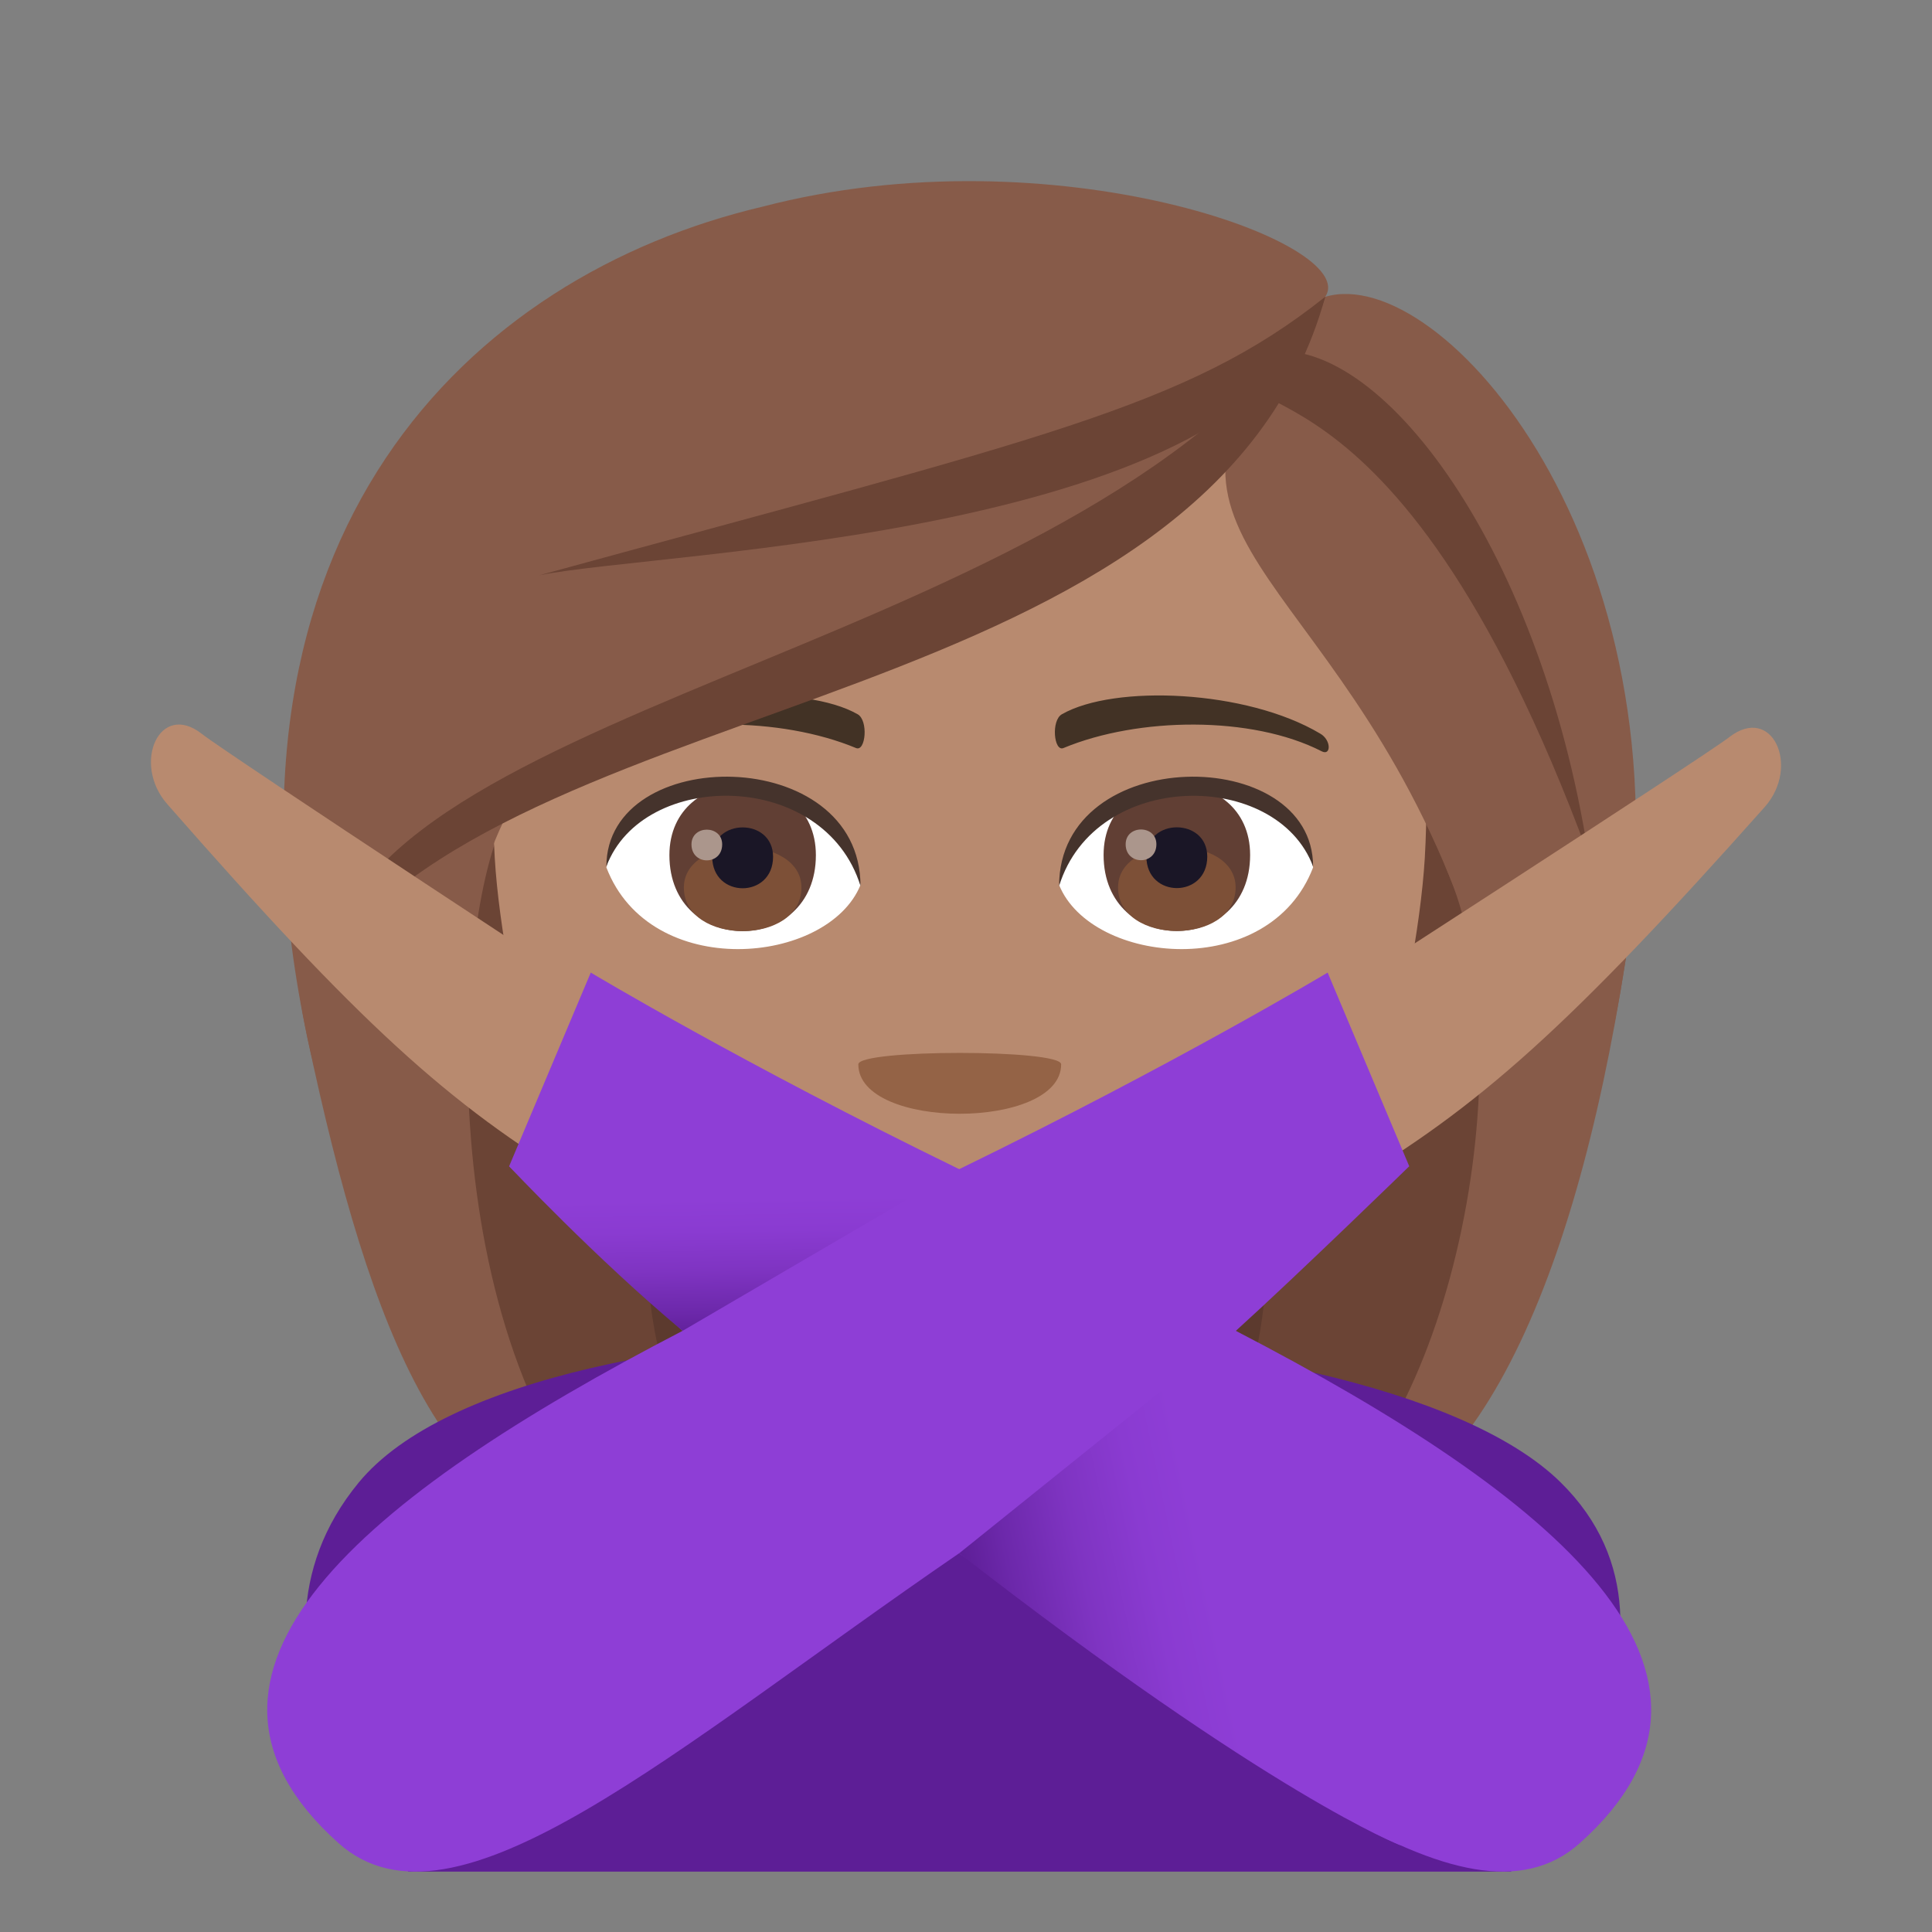 <?xml version="1.0" encoding="utf-8"?>
<!-- Generator: Adobe Illustrator 19.0.0, SVG Export Plug-In . SVG Version: 6.00 Build 0)  -->
<svg version="1.1" id="Layer_1" xmlns="http://www.w3.org/2000/svg" xmlns:xlink="http://www.w3.org/1999/xlink" x="0px" y="0px"
	 width="64px" height="64px" viewBox="0 0 64 64" enable-background="new 0 0 64 64" xml:space="preserve">
<rect x="0" y="0" width="64" height="64" fill="#808080" stroke="none"/>
<path fill="#5C3A2E" d="M19.73,16.642c-8.131,34.903-7.389,34.155,9.73,34.155C19.988,44.17,38.134,16.167,19.73,16.642z"/>
<path fill="#6B4435" d="M16.796,16.103c-5.934,26.518-0.815,33.327,3.732,34.694h5.209C13.548,42.21,32.603,15.58,16.796,16.103z"/>
<path fill="#5C3A2E" d="M43.654,16.64c8.131,34.905,7.387,34.157-9.731,34.157C42.634,45.479,25.249,16.166,43.654,16.64z"/>
<path fill="#6B4435" d="M46.585,16.101c8.674,24.127-0.018,33.579-3.732,34.696h-5.207C49.837,42.909,30.783,15.578,46.585,16.101z"
	/>
<path fill="#875B49" d="M48.029,29.066c2.512,6.133,0.027,18.72-5.176,21.731c5.766,0,9.277-7.979,10.99-18.954
	C55.982,18.128,43.554,18.121,48.029,29.066z"/>
<path fill="#875B49" d="M10.185,34.388c2.1,9.905,4.685,16.409,10.344,16.409c-6.309-6.531-5.566-20.308-3.773-23.735
	C25.894,21.623,6.632,17.632,10.185,34.388z"/>
<path fill="#B88A6F" d="M31.792,8.253c-10.836,0-16.055,8.824-15.402,20.172c0.133,2.281,0.768,5.57,1.551,8.391
	c1.625,5.857,10.201,11.757,13.852,11.757c3.648,0,12.227-5.899,13.85-11.757c0.785-2.82,1.418-6.109,1.555-8.391
	C47.845,17.078,42.63,8.253,31.792,8.253z"/>
<path fill="#423225" d="M43.734,24.302c-2.443-1.455-6.82-1.633-8.555-0.643c-0.367,0.201-0.268,1.254,0.049,1.121
	c2.473-1.029,6.236-1.08,8.557,0.109C44.097,25.048,44.103,24.513,43.734,24.302z"/>
<path fill="#423225" d="M19.853,24.302c2.44-1.455,6.818-1.633,8.555-0.643c0.365,0.201,0.269,1.254-0.051,1.121
	c-2.473-1.029-6.234-1.082-8.555,0.109C19.49,25.048,19.482,24.513,19.853,24.302z"/>
<path fill="#946346" d="M35.152,35.257c0,2.184-6.719,2.184-6.719,0C28.433,34.753,35.152,34.753,35.152,35.257z"/>
<path fill="#FFFFFF" d="M43.498,28.734c-1.447,3.789-7.338,3.234-8.414,0.582C35.9,25.052,42.701,24.689,43.498,28.734z"/>
<path fill="#613F34" d="M36.558,28.322c0,3.357,4.854,3.357,4.854,0C41.412,25.207,36.558,25.207,36.558,28.322z"/>
<path fill="#7D5037" d="M37.037,29.396c0,1.926,3.895,1.926,3.895,0C40.931,27.609,37.037,27.609,37.037,29.396z"/>
<path fill="#1A1626" d="M37.976,28.375c0,1.392,2.016,1.392,2.016,0C39.992,27.083,37.976,27.083,37.976,28.375z"/>
<path fill="#AB968C" d="M37.289,27.968c0,0.703,1.018,0.703,1.018,0C38.306,27.314,37.289,27.314,37.289,27.968z"/>
<path fill="#45332C" d="M43.498,28.705c0-4.07-8.414-4.07-8.414,0.645C36.281,25.48,42.296,25.48,43.498,28.705z"/>
<path fill="#FFFFFF" d="M20.087,28.734c1.449,3.789,7.338,3.234,8.418,0.582C27.687,25.052,20.886,24.689,20.087,28.734z"/>
<path fill="#613F34" d="M22.175,28.328c0,3.355,4.852,3.355,4.852,0C27.027,25.212,22.175,25.212,22.175,28.328z"/>
<path fill="#7D5037" d="M22.654,29.402c0,1.924,3.895,1.924,3.895,0C26.548,27.615,22.654,27.615,22.654,29.402z"/>
<path fill="#1A1626" d="M23.593,28.38c0,1.393,2.016,1.393,2.016,0C25.609,27.085,23.593,27.085,23.593,28.38z"/>
<path fill="#AB968C" d="M22.906,27.972c0,0.705,1.017,0.705,1.017,0C23.923,27.32,22.906,27.32,22.906,27.972z"/>
<path fill="#45332C" d="M20.087,28.705c0-4.07,8.418-4.07,8.418,0.643C27.304,25.478,21.29,25.478,20.087,28.705z"/>
<path fill="#875B49" d="M43.9,9.832c-7.598,7.785-0.346,8.289,4.129,19.234c2.512,6.133,4.102,13.753,5.814,2.777
	C55.982,18.128,47.761,8.687,43.9,9.832z"/>
<path fill="#875B49" d="M25.249,6.849C15.615,9.117,6.632,17.632,10.185,34.388c2.1,9.905,4.777-3.898,6.57-7.326
	c9.139-5.44,24.769-9.559,27.144-17.23C45.105,8.062,34.89,4.326,25.249,6.849z"/>
<path fill="#6B4435" d="M17.867,19.056c4.074-0.826,23.566-1.217,26.033-9.225C39.294,13.503,34.521,14.501,17.867,19.056z"/>
<path fill="#6B4435" d="M10.841,31.794C17.677,22.673,40.07,23.679,43.9,9.832C36.464,21.453,12.71,23.025,10.841,31.794z"/>
<path fill="#6B4435" d="M41.648,11.73c-1.766,2.779,4.363-1.305,10.971,16.6C50.99,17.861,45.408,10.656,41.648,11.73z"/>
<path fill="#B88A6F" d="M6.691,24.314c0.834,0.66,14.072,9.346,14.072,9.346l-1.535,5.539c-4.371-2.609-7.332-5.307-13.691-12.566
	C4.361,25.291,5.285,23.207,6.691,24.314z"/>
<path fill="#5D1E96" d="M51.691,49.098c-6.387-6.27-34.113-6.896-39.807,0.012C7.101,54.917,13.529,62,13.529,62H50.05
	C50.05,62,56.974,54.286,51.691,49.098z"/>
<path fill="#B88A6F" d="M57.281,24.421c-0.846,0.658-14.303,9.344-14.303,9.344l1.563,5.539c4.443-2.609,7.451-5.307,13.914-12.567
	C59.65,25.396,58.71,23.312,57.281,24.421z"/>
<path fill="#8E3ED6" d="M40.939,44.086c2.09-1.894,5.744-5.452,5.744-5.452l-2.703-6.416c0,0-5.031,3.018-12.205,6.512
	c-7.174-3.494-12.205-6.512-12.205-6.512l-2.705,6.416c0,0,3.656,3.559,5.746,5.452C11.99,49.594,4.949,55.446,11.208,61.051
	c3.834,3.438,11.082-3.096,20.566-9.598c9.482,6.502,16.73,13.035,20.566,9.598C58.601,55.446,51.558,49.594,40.939,44.086z"/>
<linearGradient id="SVGID_1_" gradientUnits="userSpaceOnUse" x1="32.493" y1="54.975" x2="40.228" y2="53.333">
	<stop  offset="0" style="stop-color:#5D1E96"/>
	<stop  offset="0.193" style="stop-color:#6C28AA"/>
	<stop  offset="0.494" style="stop-color:#7F34C2"/>
	<stop  offset="0.771" style="stop-color:#8A3BD1"/>
	<stop  offset="1" style="stop-color:#8E3ED6"/>
</linearGradient>
<path fill="url(#SVGID_1_)" d="M31.775,51.454l9.164-7.367l5.439,17.035C46.378,61.122,42.156,59.516,31.775,51.454z"/>
<linearGradient id="SVGID_2_" gradientUnits="userSpaceOnUse" x1="24.42" y1="44.364" x2="24.338" y2="39.702">
	<stop  offset="0" style="stop-color:#5D1E96"/>
	<stop  offset="0.193" style="stop-color:#6C28AA"/>
	<stop  offset="0.494" style="stop-color:#7F34C2"/>
	<stop  offset="0.771" style="stop-color:#8A3BD1"/>
	<stop  offset="1" style="stop-color:#8E3ED6"/>
</linearGradient>
<path fill="url(#SVGID_2_)" d="M22.611,44.086l9.164-5.357l-14.91-0.096C16.865,38.634,19.753,41.705,22.611,44.086z"/>
</svg>
